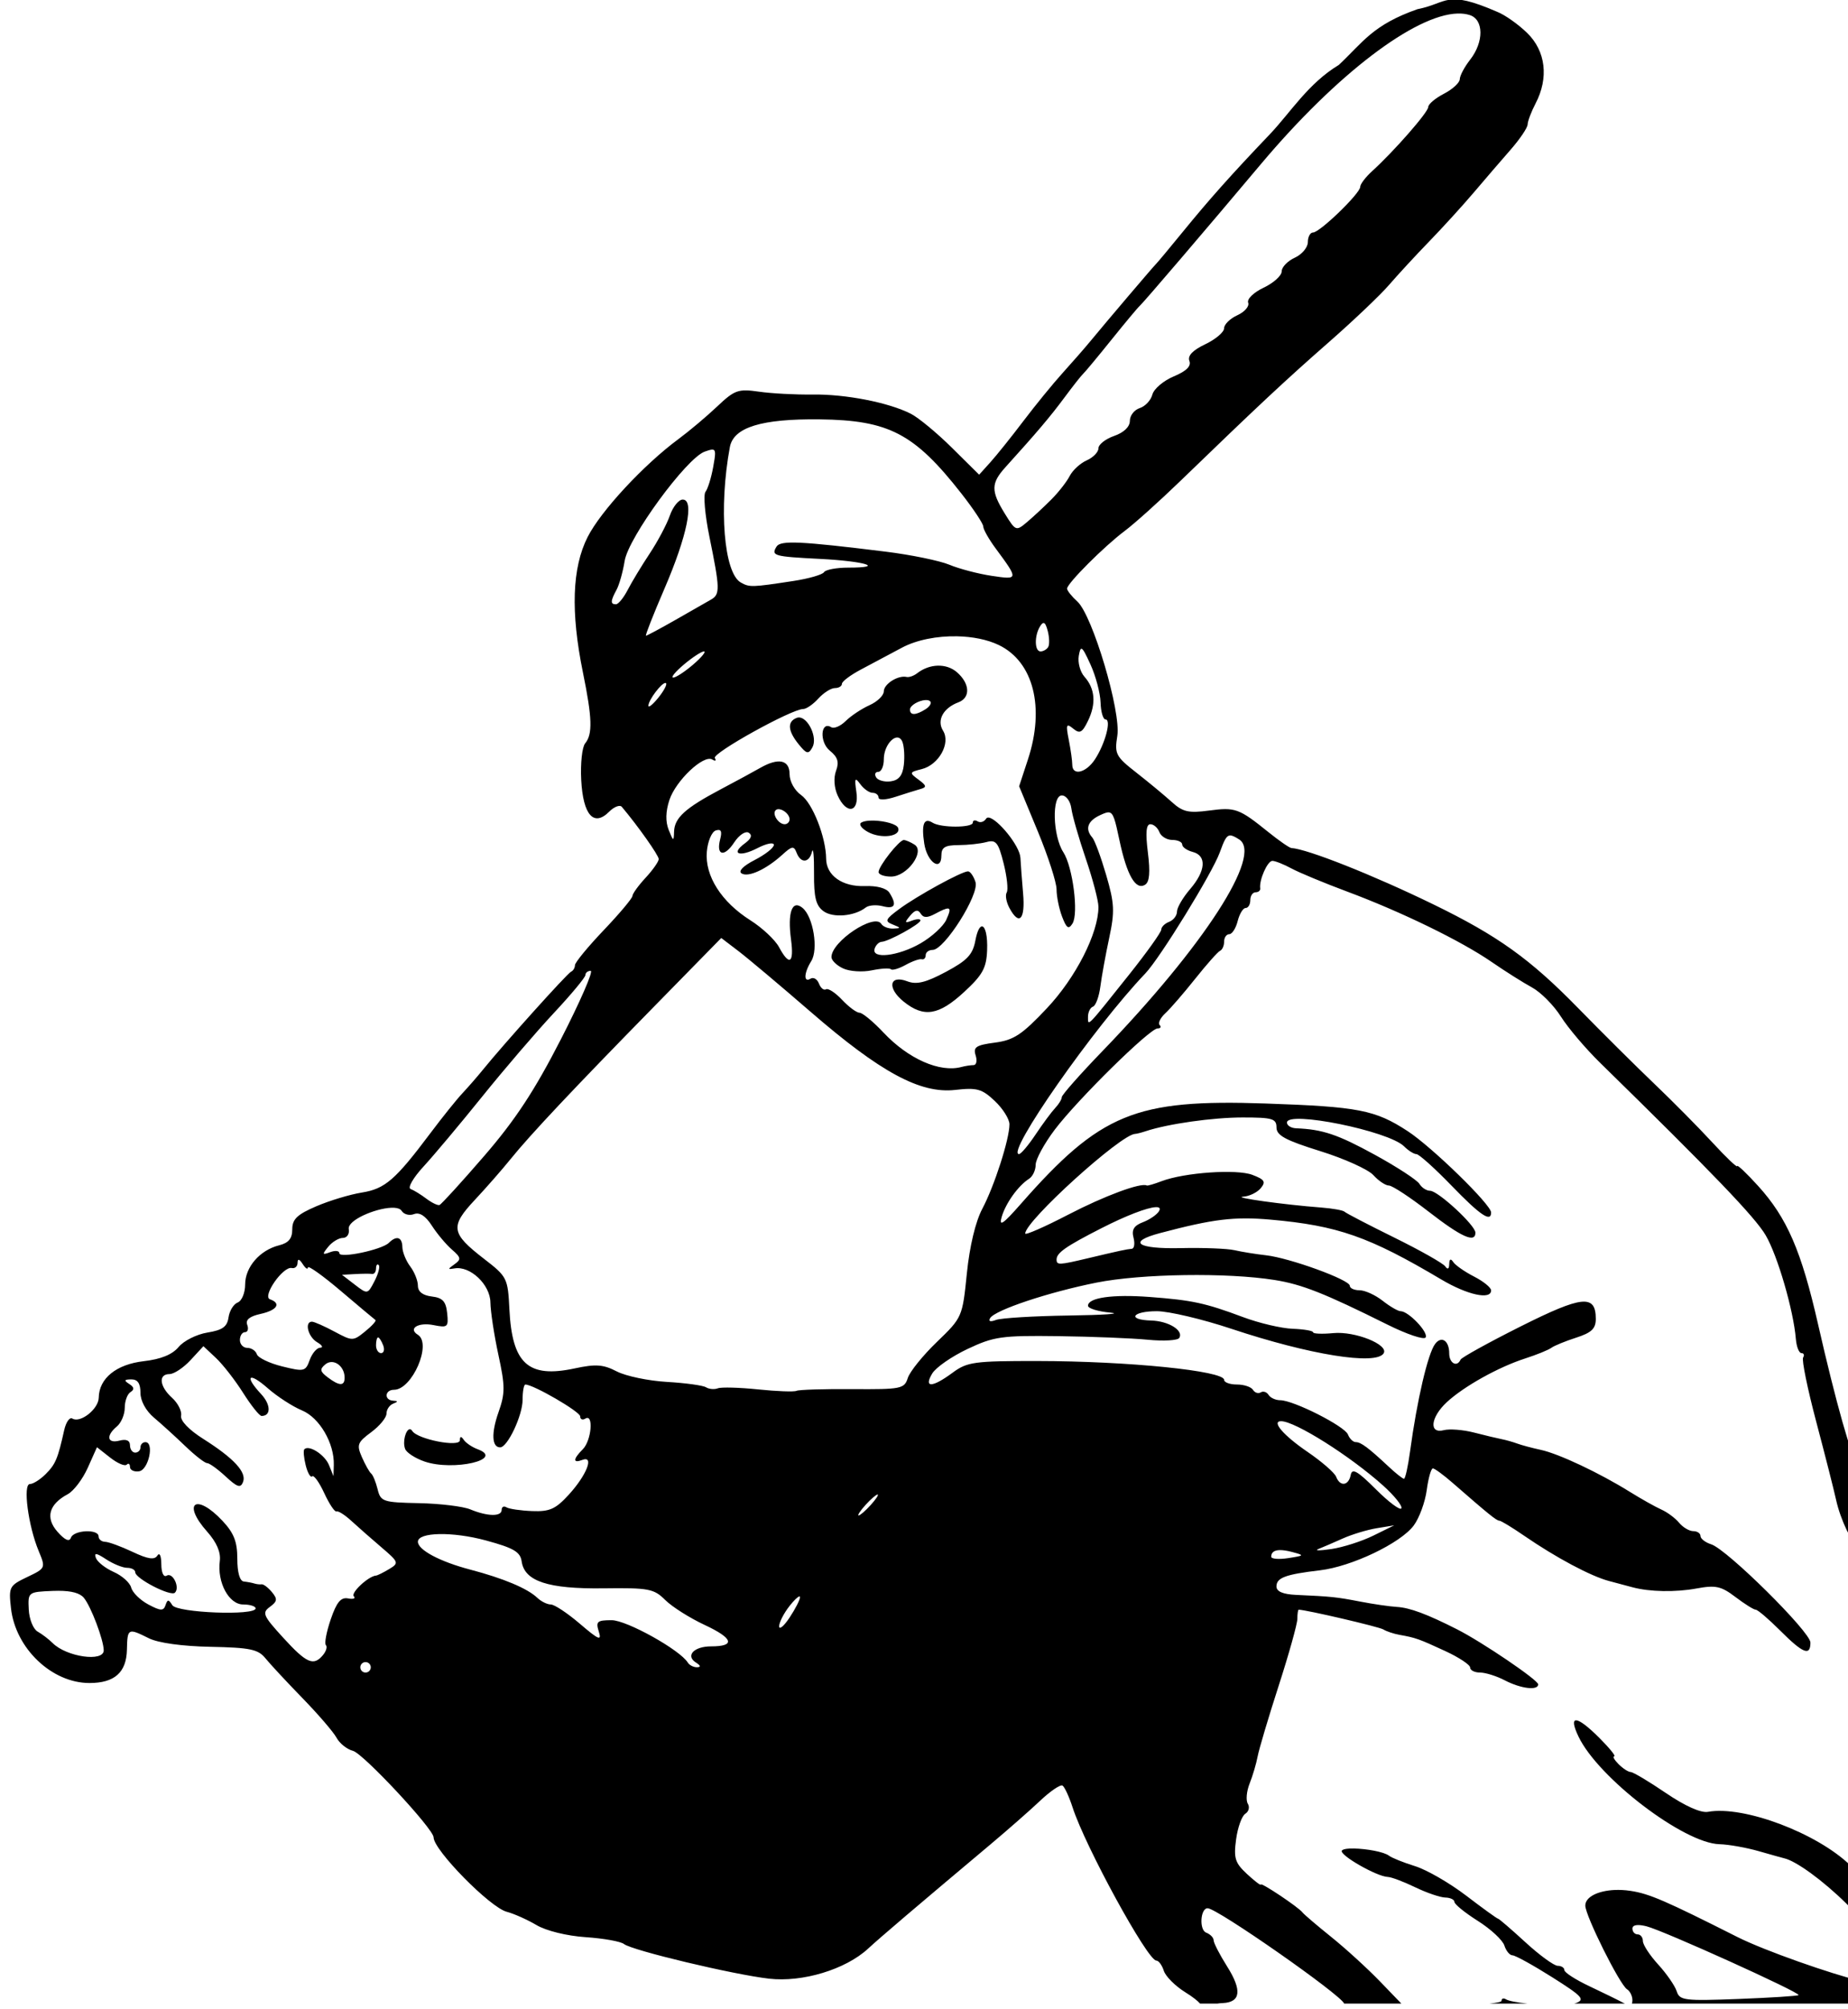 <?xml version="1.0" encoding="UTF-8" standalone="no"?>
<svg
   xmlns:dc="http://purl.org/dc/elements/1.1/"
   xmlns:cc="http://creativecommons.org/ns#"
   xmlns:rdf="http://www.w3.org/1999/02/22-rdf-syntax-ns#"
   xmlns:svg="http://www.w3.org/2000/svg"
   xmlns="http://www.w3.org/2000/svg"
   xmlns:sodipodi="http://sodipodi.sourceforge.net/DTD/sodipodi-0.dtd"
   xmlns:inkscape="http://www.inkscape.org/namespaces/inkscape"
   sodipodi:docname="Baseball player with bat.svg"
   inkscape:version="1.0 (4035a4fb49, 2020-05-01)"
   id="svg1497"
   version="1.1"
   viewBox="0 0 93.547 101.666"
   height="101.666mm"
   width="93.547mm">
  <title
     id="title1544">Baseball player</title>
  <defs
     id="defs1491" />
  <sodipodi:namedview
     inkscape:window-maximized="1"
     inkscape:window-y="-9"
     inkscape:window-x="-9"
     inkscape:window-height="1001"
     inkscape:window-width="1920"
     fit-margin-bottom="0"
     fit-margin-right="0"
     fit-margin-left="0"
     fit-margin-top="0"
     inkscape:guide-bbox="true"
     showguides="true"
     inkscape:snap-global="false"
     showgrid="false"
     inkscape:document-rotation="0"
     inkscape:current-layer="layer1"
     inkscape:document-units="mm"
     inkscape:cy="466.16186"
     inkscape:cx="1662.3316"
     inkscape:zoom="0.34416213"
     inkscape:pageshadow="2"
     inkscape:pageopacity="0.0"
     borderopacity="1.0"
     bordercolor="#666666"
     pagecolor="#ffffff"
     id="base" />
  <g
     transform="translate(-321.122,20.951)"
     id="layer1"
     inkscape:groupmode="layer"
     inkscape:label="Lager 1">
    <path
       sodipodi:nodetypes="cccsssssccssssscssssscsscssscsssssssssssssscsssssscssssssssssssssssssssccssssscccsssssssscsccsssssscssssssssssssssssssssssssssssssssssssssssssscsssssssssssssssssscsssssscsssssssssssssssssscssssscssssccssssssssscssssssssssssssssscssssssscsssssssssssssccssssssssssssssssssssssscssccssscssssssssssssssssssssssscssssssssssssssssssssssssssssssssssssssssssssssssssccssssssssssssssssscssssssssssssssssssscssssscsssscssssssssssssscsssscsssssssssssssssssssssssssssssssscssssscssscsssscssssssssssssssssssssssssssscsssssssssssssssssccssssssssssssssssscssscsssscsssssssssssssssssssssssssssssccssssssssssssssssssssscssssssssssssssssssssscsssssssccssssssssssssssssssssssssssscssssssssscsscsscssssssssssscscssccssscscsssccssscscccsssssssscsssscssssssssscscssssssssssscssssssscccsssssssssssssssssssssssccsssssssssssssssssscssssscsccsssccsssssssscsssssssssssssscscsscscscscssssssssscsssccssssscssscsssssssssscccssssssssscssscccssscsccssssssssscccsssccscccscscsssscccccccc"
       transform="scale(0.265)"
       d="m 1482.572,-77.316 c -8.608,3.015 -10.419,6.314 -15.049,10.654 -5.867,3.543 -9.238,9.096 -13.166,13.23 -7.367,7.718 -11.557,12.416 -16.738,18.77 -2.467,3.025 -4.718,5.725 -5.004,6 -0.547,0.526 -9.328,10.853 -12.598,14.816 -1.051,1.274 -3.409,3.974 -5.242,6 -1.833,2.026 -5.208,6.159 -7.5,9.184 -2.292,3.025 -5.133,6.568 -6.312,7.875 l -2.144,2.377 -5.207,-5.152 c -2.864,-2.834 -6.399,-5.756 -7.855,-6.492 -4.263,-2.155 -12.434,-3.751 -18.768,-3.664 -3.234,0.044 -7.835,-0.201 -10.223,-0.545 -3.978,-0.574 -4.648,-0.336 -8,2.836 -2.012,1.904 -5.324,4.69 -7.359,6.193 -6.657,4.917 -14.858,13.755 -17.379,18.729 -2.965,5.852 -3.259,14.294 -0.898,25.844 1.783,8.723 1.879,11.811 0.424,13.564 -0.578,0.697 -0.914,3.846 -0.748,6.998 0.352,6.676 2.392,8.991 5.332,6.051 0.958,-0.958 2.05,-1.376 2.428,-0.928 3.084,3.659 7.043,9.262 7.043,9.969 0,0.476 -1.125,2.08 -2.5,3.562 -1.375,1.483 -2.51,3.052 -2.522,3.488 -0.012,0.436 -2.486,3.382 -5.5,6.545 -3.013,3.163 -5.479,6.164 -5.479,6.668 0,0.503 -0.338,1.065 -0.75,1.248 -0.723,0.321 -12.874,13.832 -16.826,18.709 -1.058,1.307 -2.824,3.334 -3.924,4.506 -1.1,1.172 -3.854,4.604 -6.121,7.625 -6.695,8.924 -8.658,10.622 -13.096,11.332 -2.259,0.361 -6.172,1.541 -8.695,2.623 -3.651,1.565 -4.588,2.463 -4.588,4.395 0,1.761 -0.693,2.601 -2.525,3.061 -3.673,0.922 -6.475,4.157 -6.475,7.477 0,1.591 -0.641,3.139 -1.424,3.439 -0.782,0.3 -1.57,1.58 -1.75,2.844 -0.255,1.788 -1.15,2.43 -4.033,2.896 -2.039,0.329 -4.514,1.569 -5.5,2.754 -1.211,1.455 -3.379,2.337 -6.676,2.717 -5.231,0.602 -8.523,3.275 -8.584,6.967 -0.036,2.169 -3.525,4.922 -5.045,3.982 -0.511,-0.316 -1.21,0.682 -1.553,2.217 -1.221,5.475 -1.658,6.511 -3.535,8.389 -1.046,1.046 -2.401,1.902 -3.014,1.902 -1.373,0 -0.33,7.978 1.672,12.783 1.357,3.258 1.34,3.297 -2.199,4.984 -3.412,1.627 -3.547,1.887 -3.088,5.961 0.864,7.663 7.803,14.271 14.986,14.271 4.793,0 7.064,-2.016 7.16,-6.357 0.092,-4.125 0.197,-4.18 4.191,-2.188 1.785,0.89 6.358,1.524 11.775,1.631 7.539,0.149 9.1,0.472 10.486,2.184 0.896,1.106 4.084,4.536 7.086,7.621 3.002,3.085 5.93,6.49 6.508,7.566 0.578,1.076 1.991,2.201 3.141,2.5 1.963,0.51 15.395,14.921 15.395,16.518 0,2.416 10.78,13.384 13.969,14.211 1.359,0.353 3.917,1.494 5.684,2.537 1.87,1.104 5.798,2.069 9.396,2.311 3.401,0.228 6.693,0.817 7.316,1.309 1.549,1.221 20.842,5.828 27.711,6.617 6.394,0.735 14.623,-1.76 18.924,-5.738 2.327,-2.152 8.972,-7.81 23.428,-19.951 3.26,-2.738 7.515,-6.476 9.455,-8.307 1.94,-1.83 3.851,-3.126 4.248,-2.881 0.397,0.245 1.268,2.127 1.934,4.182 2.422,7.478 14.317,29.236 15.982,29.236 0.45,0 1.097,0.877 1.438,1.949 0.341,1.073 2.194,2.925 4.119,4.115 1.339,0.828 2.365,1.634 2.803,2.148 h 3.334 c 0.203,-0.04 0.543,-0.07 1.041,-0.096 3.406,-0.177 3.662,-2.453 0.789,-7.004 -1.414,-2.24 -2.57,-4.484 -2.57,-4.986 0,-0.502 -0.641,-1.159 -1.424,-1.459 -1.369,-0.525 -1.111,-4.685 0.289,-4.656 1.871,0.038 25.477,16.544 26.068,18.201 h 10.922 l -4.064,-4.213 c -2.387,-2.475 -6.58,-6.3 -9.316,-8.5 -2.737,-2.2 -5.211,-4.31 -5.498,-4.689 -0.761,-1.006 -7.977,-5.826 -7.977,-5.328 0,0.232 -1.187,-0.677 -2.635,-2.02 -2.274,-2.107 -2.556,-3.007 -2.074,-6.596 0.307,-2.286 1.098,-4.491 1.76,-4.9 0.662,-0.409 0.879,-1.271 0.48,-1.916 -0.398,-0.645 -0.243,-2.382 0.346,-3.861 0.589,-1.479 1.279,-3.814 1.535,-5.189 0.256,-1.375 2.065,-7.45 4.02,-13.5 1.954,-6.05 3.557,-11.787 3.561,-12.75 0,-0.963 0.12,-1.75 0.258,-1.75 1.386,0.005 15.363,3.263 16.176,3.771 0.59,0.369 1.974,0.831 3.074,1.027 3.113,0.556 3.688,0.761 8.75,3.1 2.612,1.207 4.75,2.624 4.75,3.148 0,0.524 0.848,0.953 1.885,0.953 1.037,0 3.175,0.673 4.75,1.494 3.061,1.596 6.367,1.989 6.359,0.756 -0.01,-0.822 -10.712,-8.08 -15.494,-10.504 -5.757,-2.918 -9.018,-4.13 -11.5,-4.277 -1.375,-0.081 -4.525,-0.54 -7,-1.018 -4.541,-0.876 -5.452,-0.971 -12.25,-1.281 -2.509,-0.114 -3.75,-0.645 -3.75,-1.604 0,-1.673 1.715,-2.311 8.305,-3.088 6.067,-0.715 15.415,-5.182 17.924,-8.564 1.055,-1.423 2.169,-4.46 2.477,-6.75 0.307,-2.29 0.836,-4.158 1.176,-4.148 0.34,0.009 2.03,1.246 3.754,2.75 6.886,6.006 8.402,7.234 8.941,7.234 0.309,0 2.458,1.304 4.775,2.898 6.019,4.141 12.668,7.688 16.148,8.615 1.65,0.439 3.675,0.979 4.5,1.201 3.288,0.884 8.206,0.977 12.246,0.232 3.659,-0.675 4.699,-0.445 7.438,1.635 1.751,1.33 3.491,2.418 3.867,2.418 0.376,0 2.484,1.8 4.684,4 4.37,4.37 5.766,4.919 5.766,2.27 0,-2.025 -15.937,-17.798 -18.949,-18.754 -1.129,-0.358 -2.051,-1.071 -2.051,-1.584 0,-0.513 -0.621,-0.932 -1.379,-0.932 -0.758,0 -1.977,-0.721 -2.709,-1.604 -0.732,-0.882 -2.248,-2.013 -3.371,-2.512 -1.123,-0.499 -3.841,-2.025 -6.041,-3.393 -5.831,-3.625 -13.557,-7.268 -17,-8.012 -1.65,-0.357 -3.675,-0.898 -4.5,-1.203 -0.825,-0.305 -2.175,-0.686 -3,-0.846 -0.825,-0.16 -3.2,-0.728 -5.275,-1.262 -2.076,-0.534 -4.663,-0.737 -5.75,-0.453 -2.893,0.756 -2.552,-2.453 0.566,-5.344 3.258,-3.019 9.851,-6.696 14.959,-8.344 2.2,-0.71 4.45,-1.623 5,-2.029 0.55,-0.407 2.688,-1.283 4.75,-1.947 2.94,-0.947 3.75,-1.72 3.75,-3.58 0,-4.727 -2.586,-4.471 -14.35,1.432 -6.133,3.077 -11.301,5.933 -11.484,6.346 -0.673,1.514 -2.166,0.693 -2.166,-1.191 0,-2.442 -1.481,-3.43 -2.699,-1.799 -1.387,1.858 -3.457,10.736 -4.777,20.49 -0.391,2.888 -0.916,5.25 -1.164,5.25 -0.248,0 -1.534,-1.012 -2.857,-2.25 -3.938,-3.682 -5.367,-4.75 -6.354,-4.75 -0.514,0 -1.185,-0.652 -1.49,-1.447 -0.611,-1.592 -10.411,-6.553 -12.945,-6.553 -0.877,0 -1.877,-0.459 -2.223,-1.018 -0.345,-0.559 -1.016,-0.775 -1.49,-0.482 -0.474,0.293 -1.145,0.075 -1.49,-0.484 -0.345,-0.559 -1.726,-1.016 -3.068,-1.016 -1.343,0 -2.441,-0.399 -2.441,-0.887 0,-1.729 -18.358,-3.582 -35.664,-3.6 -12.092,-0.012 -13.41,0.169 -16.209,2.236 -3.89,2.873 -5.557,2.937 -3.887,0.15 0.692,-1.155 3.735,-3.266 6.76,-4.693 5.026,-2.371 6.51,-2.581 17.236,-2.443 6.455,0.083 14.193,0.391 17.195,0.686 3.002,0.294 5.703,0.14 6.002,-0.344 0.877,-1.418 -2.046,-3.228 -5.365,-3.322 -4.665,-0.133 -3.666,-1.783 1.08,-1.783 2.281,0 8.694,1.513 14.25,3.363 14.937,4.974 27.629,7.018 29.074,4.68 1.02,-1.65 -5.46,-4.255 -9.604,-3.859 -2.129,0.203 -3.872,0.131 -3.875,-0.158 0,-0.29 -1.763,-0.59 -3.91,-0.67 -2.148,-0.08 -6.408,-1.082 -9.467,-2.227 -7.215,-2.7 -9.719,-3.238 -17.854,-3.848 -7.094,-0.532 -11.764,0.134 -11.764,1.68 0,0.508 1.913,1.096 4.25,1.307 2.337,0.211 -1.225,0.461 -7.918,0.557 -6.693,0.096 -12.954,0.477 -13.914,0.846 -1.075,0.413 -1.504,0.276 -1.113,-0.355 0.956,-1.546 11.18,-4.954 20.328,-6.777 8.57,-1.708 24.962,-1.948 34.023,-0.498 5.234,0.838 9.496,2.524 21.561,8.529 3.695,1.839 6.969,2.94 7.274,2.447 0.593,-0.96 -3.265,-5.016 -4.771,-5.016 -0.497,0 -2.049,-0.9 -3.447,-2 -1.398,-1.1 -3.38,-2 -4.406,-2 -1.026,0 -1.865,-0.391 -1.865,-0.867 0,-1.132 -11.489,-5.307 -15.994,-5.812 -1.928,-0.217 -4.631,-0.652 -6.006,-0.969 -1.375,-0.317 -5.987,-0.497 -10.25,-0.4 -8.399,0.191 -10.326,-1.192 -4,-2.869 10.162,-2.693 14.205,-3.185 21.102,-2.572 12.85,1.142 18.815,3.231 32.648,11.439 4.97,2.949 9.5,3.939 9.5,2.076 0,-0.536 -1.462,-1.723 -3.25,-2.639 -1.788,-0.916 -3.58,-2.167 -3.984,-2.777 -0.482,-0.728 -0.747,-0.593 -0.766,0.391 -0.019,0.942 -0.304,1.104 -0.766,0.436 -0.404,-0.585 -4.784,-3.06 -9.734,-5.5 -4.95,-2.44 -9.225,-4.661 -9.5,-4.936 -0.275,-0.275 -2.3,-0.636 -4.5,-0.803 -7.013,-0.531 -17.079,-1.93 -14.873,-2.066 1.17,-0.072 2.682,-0.799 3.359,-1.615 1.023,-1.233 0.755,-1.663 -1.59,-2.555 -3.013,-1.145 -12.982,-0.45 -17.35,1.211 -1.401,0.533 -2.668,0.903 -2.814,0.822 -1.112,-0.609 -8.088,1.976 -14.982,5.553 -4.537,2.354 -8.249,3.98 -8.246,3.615 0.018,-2.41 18.304,-18.98 20.996,-19.025 0.275,-0.005 1.175,-0.232 2,-0.506 4.264,-1.417 12.823,-2.631 18.549,-2.631 5.684,0 6.451,0.226 6.451,1.91 0,1.521 1.704,2.443 8.359,4.518 4.598,1.433 9.167,3.497 10.154,4.588 0.987,1.091 2.32,1.984 2.961,1.984 0.641,0 4.057,2.245 7.594,4.99 6.256,4.855 8.932,6.057 8.932,4.008 0,-1.398 -7.144,-7.998 -8.658,-7.998 -0.683,0 -1.603,-0.596 -2.043,-1.324 -0.439,-0.728 -4.285,-3.235 -8.545,-5.568 -7.062,-3.869 -9.954,-4.84 -15.004,-5.039 -0.963,-0.038 -1.75,-0.53 -1.75,-1.096 0,-2.341 19.431,1.601 22.367,4.537 0.819,0.819 1.884,1.49 2.367,1.49 0.483,0 3.492,2.7 6.684,6 5.487,5.673 7.582,7.094 7.582,5.145 0,-1.497 -11.329,-12.533 -15.959,-15.547 -6.205,-4.039 -9.354,-4.651 -27.123,-5.264 -24.897,-0.858 -31.541,1.87 -46.779,19.205 -3.383,3.849 -4.196,4.401 -3.631,2.461 0.771,-2.643 3.156,-5.966 5.242,-7.301 0.688,-0.44 1.25,-1.641 1.25,-2.672 0,-1.031 1.643,-4.047 3.65,-6.701 4.342,-5.741 18.144,-19.326 19.635,-19.326 0.576,0 0.755,-0.292 0.398,-0.648 -0.357,-0.357 0.133,-1.369 1.088,-2.25 0.955,-0.881 3.526,-3.852 5.715,-6.602 2.188,-2.75 4.324,-5.151 4.746,-5.334 0.422,-0.183 0.768,-0.971 0.768,-1.75 0,-0.779 0.441,-1.416 0.981,-1.416 0.539,0 1.262,-1.125 1.607,-2.5 0.345,-1.375 1.029,-2.5 1.52,-2.5 0.49,0 0.893,-0.675 0.893,-1.5 0,-0.825 0.45,-1.5 1,-1.5 0.55,0 0.95,-0.337 0.891,-0.75 -0.229,-1.59 1.389,-5.25 2.32,-5.25 0.538,0 2.175,0.647 3.635,1.439 1.46,0.792 6.254,2.783 10.654,4.424 10.343,3.857 21.788,9.431 27.619,13.451 2.541,1.752 6,3.935 7.686,4.852 1.685,0.916 4.174,3.427 5.533,5.58 1.359,2.153 4.736,6.128 7.502,8.834 21.415,20.948 29.59,29.463 31.611,32.92 2.274,3.889 5.306,14.306 5.76,19.789 0.123,1.491 0.604,2.711 1.066,2.711 0.463,0 0.606,0.379 0.32,0.842 -0.286,0.463 0.841,5.976 2.504,12.25 1.663,6.274 3.368,12.983 3.791,14.908 0.85,3.872 3.055,8.387 4.752,10.029 v -15.361 c -0.155,-0.54 -0.341,-0.997 -0.553,-1.219 -1.184,-1.24 -4.226,-11.976 -7.635,-26.949 -3.196,-14.036 -5.925,-20.335 -11.447,-26.42 -2.206,-2.431 -4.01,-4.138 -4.01,-3.793 0,0.345 -2.138,-1.694 -4.75,-4.531 -2.612,-2.837 -7.605,-7.88 -11.092,-11.207 -3.487,-3.327 -10.012,-9.808 -14.5,-14.402 -9.205,-9.424 -15.363,-13.839 -27.658,-19.826 -11.469,-5.585 -24.075,-10.588 -27.162,-10.779 -0.364,-0.023 -2.339,-1.391 -4.387,-3.041 -5.618,-4.527 -6.307,-4.777 -11.324,-4.111 -3.933,0.522 -5.024,0.27 -7.135,-1.646 -1.371,-1.244 -4.405,-3.759 -6.742,-5.586 -3.957,-3.094 -4.206,-3.577 -3.654,-7.029 0.74,-4.63 -4.738,-23.041 -7.637,-25.664 -1.077,-0.975 -1.959,-2.082 -1.959,-2.459 0,-0.987 7.115,-8.104 11.02,-11.021 1.828,-1.366 6.582,-5.632 10.564,-9.482 14.955,-14.458 20.144,-19.307 28.414,-26.553 4.675,-4.096 9.85,-9.016 11.5,-10.932 1.65,-1.916 5.115,-5.665 7.699,-8.332 2.584,-2.667 6.409,-6.865 8.5,-9.33 2.091,-2.465 5.255,-6.141 7.029,-8.168 1.775,-2.027 3.239,-4.198 3.25,-4.822 0.013,-0.625 0.694,-2.425 1.516,-4 2.554,-4.897 1.951,-9.996 -1.592,-13.459 -1.704,-1.666 -4.291,-3.49 -5.75,-4.053 -9.922,-4.312 -9.362,-1.652 -15.185,-0.506 z m 7.652,0.84 c 0.845,-0.024 1.619,0.071 2.311,0.291 2.687,0.853 2.724,5.134 0.072,8.523 -1.075,1.375 -1.967,3.051 -1.978,3.725 -0.012,0.673 -1.371,1.922 -3.022,2.775 -1.65,0.853 -3,1.994 -3,2.535 0,0.986 -6.521,8.434 -10.75,12.279 -1.238,1.125 -2.25,2.467 -2.25,2.982 0,1.239 -7.721,8.703 -9.002,8.703 -0.549,0 -0.998,0.828 -0.998,1.84 0,1.012 -1.125,2.352 -2.5,2.979 -1.375,0.626 -2.5,1.802 -2.5,2.613 0,0.811 -1.547,2.209 -3.438,3.105 -1.926,0.914 -3.227,2.175 -2.961,2.869 0.261,0.681 -0.668,1.758 -2.064,2.395 -1.396,0.636 -2.537,1.757 -2.537,2.492 0,0.735 -1.618,2.108 -3.596,3.051 -2.412,1.15 -3.41,2.199 -3.031,3.186 0.384,0.999 -0.577,1.946 -2.996,2.957 -1.957,0.818 -3.792,2.378 -4.076,3.467 -0.285,1.089 -1.369,2.25 -2.41,2.58 -1.041,0.33 -1.891,1.426 -1.891,2.436 0,1.14 -1.137,2.231 -3,2.881 -1.65,0.575 -3,1.638 -3,2.361 0,0.723 -1.005,1.758 -2.232,2.301 -1.228,0.543 -2.694,1.888 -3.258,2.988 -0.564,1.1 -2.147,3.125 -3.519,4.5 -1.372,1.375 -3.456,3.31 -4.629,4.301 -2.094,1.768 -2.174,1.739 -4.248,-1.617 -2.677,-4.332 -2.654,-5.794 0.137,-8.879 6.071,-6.711 8.544,-9.631 11.27,-13.305 1.632,-2.2 3.229,-4.225 3.547,-4.5 0.318,-0.275 2.75,-3.2 5.404,-6.5 2.654,-3.3 5.096,-6.225 5.428,-6.5 0.602,-0.499 12.716,-14.667 23.084,-27 14.511,-17.261 29.465,-28.586 37.635,-28.814 z M 1368.375,1.023 c 13.203,0.157 18.07,2.705 27.045,14.154 2.302,2.937 4.188,5.779 4.188,6.316 0,0.537 1.058,2.409 2.352,4.16 4.417,5.977 4.41,6.026 -0.748,5.252 -2.574,-0.386 -6.202,-1.338 -8.062,-2.115 -1.86,-0.777 -7.357,-1.905 -12.213,-2.506 -16.266,-2.012 -20.062,-2.189 -20.814,-0.971 -1.087,1.759 -0.564,1.907 8.32,2.357 8.583,0.435 12.566,1.666 5.391,1.666 -2.259,0 -4.349,0.39 -4.644,0.867 -0.295,0.478 -2.909,1.232 -5.809,1.676 -8.012,1.225 -8.414,1.236 -10.082,0.303 -3.237,-1.812 -4.247,-14.255 -2.1,-25.859 0.7,-3.784 6.04,-5.433 17.178,-5.301 z m -20.412,5.783 c 0.591,0.096 0.478,0.956 0.057,3.297 -0.37,2.053 -1.032,4.191 -1.471,4.75 -0.439,0.559 -0.111,4.384 0.729,8.5 2.048,10.035 2.077,11.08 0.33,12.084 -0.825,0.474 -3.883,2.22 -6.795,3.881 -2.912,1.66 -5.448,3.02 -5.637,3.02 -0.189,0 1.401,-4.043 3.531,-8.984 4.326,-10.035 5.757,-17.016 3.488,-17.016 -0.766,0 -1.873,1.375 -2.459,3.057 -0.586,1.682 -2.318,4.944 -3.848,7.25 -1.53,2.306 -3.421,5.431 -4.201,6.943 -0.78,1.512 -1.793,2.75 -2.25,2.75 -1.075,0 -1.048,-0.628 0.115,-2.764 0.52,-0.955 1.217,-3.433 1.549,-5.506 0.721,-4.505 11.814,-19.65 15.297,-20.885 0.548,-0.194 0.963,-0.332 1.268,-0.373 0.114,-0.015 0.212,-0.018 0.297,-0.004 z m 63.137,33.102 c 0.299,-0.028 0.543,0.459 0.82,1.518 0.325,1.242 0.361,2.631 0.08,3.086 -0.281,0.455 -0.936,0.826 -1.453,0.826 -1.165,0 -1.206,-3.034 -0.064,-4.834 0.238,-0.375 0.438,-0.579 0.617,-0.596 z m -16.5,2.543 c 2.949,0.06 5.812,0.616 8.008,1.684 6.591,3.205 8.794,11.897 5.533,21.828 l -1.684,5.127 3.576,8.635 c 1.966,4.749 3.574,9.726 3.574,11.059 0,1.333 0.475,3.675 1.057,5.205 0.847,2.227 1.243,2.488 1.986,1.314 1.202,-1.9 0.054,-10.842 -1.748,-13.617 -2.023,-3.114 -2.232,-10.848 -0.295,-10.848 0.845,0 1.643,1.092 1.83,2.5 0.182,1.375 1.42,5.683 2.75,9.574 1.33,3.891 2.42,8.037 2.42,9.213 0,5.01 -4.318,13.497 -9.854,19.367 -4.762,5.05 -6.317,6.075 -9.922,6.551 -3.603,0.475 -4.181,0.858 -3.682,2.43 0.326,1.026 0.148,1.865 -0.395,1.865 -0.542,0 -1.584,0.162 -2.316,0.359 -4.134,1.116 -10.158,-1.544 -14.893,-6.576 -1.958,-2.081 -4.018,-3.783 -4.576,-3.783 -0.559,0 -2.058,-1.111 -3.334,-2.469 -1.276,-1.358 -2.658,-2.261 -3.07,-2.006 -0.412,0.255 -1.019,-0.239 -1.348,-1.096 -0.329,-0.857 -1.052,-1.276 -1.605,-0.934 -1.354,0.837 -1.276,-1.092 0.135,-3.352 1.4,-2.241 0.385,-8.462 -1.656,-10.156 -1.997,-1.657 -2.905,0.838 -2.205,6.059 0.606,4.521 -0.325,5.103 -2.291,1.43 -0.743,-1.388 -3.204,-3.694 -5.469,-5.127 -5.551,-3.512 -8.717,-8.492 -8.326,-13.094 0.168,-1.981 0.936,-3.809 1.707,-4.062 1.009,-0.332 1.245,0.137 0.844,1.672 -0.822,3.143 0.787,3.497 2.689,0.594 0.913,-1.394 2.15,-2.216 2.762,-1.838 0.736,0.455 0.494,1.133 -0.721,2.021 -2.806,2.052 -1.05,2.705 2.432,0.904 1.701,-0.88 3.094,-1.149 3.094,-0.598 0,0.551 -1.643,1.845 -3.65,2.875 -2.208,1.133 -3.203,2.148 -2.519,2.57 1.294,0.8 4.698,-0.763 7.791,-3.574 1.846,-1.678 2.2,-1.727 2.719,-0.375 0.798,2.08 2.41,1.973 2.943,-0.195 0.237,-0.963 0.409,0.895 0.387,4.127 -0.034,4.596 0.36,6.172 1.805,7.229 1.825,1.334 5.921,0.979 8.076,-0.701 0.579,-0.451 2.041,-0.562 3.25,-0.246 2.326,0.608 2.747,-0.243 1.272,-2.574 -0.546,-0.863 -2.372,-1.36 -4.68,-1.273 -4.295,0.161 -7.386,-2.014 -7.408,-5.217 -0.03,-4.097 -2.596,-10.633 -4.773,-12.158 -1.256,-0.879 -2.211,-2.605 -2.211,-3.992 0,-2.755 -2.134,-3.202 -5.648,-1.18 -1.181,0.679 -4.556,2.509 -7.5,4.064 -6.779,3.583 -8.836,5.447 -8.916,8.076 -0.058,1.932 -0.138,1.909 -1.025,-0.311 -0.638,-1.596 -0.594,-3.524 0.131,-5.719 1.226,-3.716 6.557,-8.74 8.197,-7.727 0.588,0.364 0.806,0.233 0.484,-0.287 -0.565,-0.915 14.661,-9.361 16.875,-9.361 0.601,0 1.907,-0.9 2.902,-2 0.996,-1.1 2.415,-2 3.154,-2 0.74,0 1.346,-0.366 1.346,-0.814 0,-0.448 1.651,-1.686 3.67,-2.75 2.019,-1.064 5.506,-2.922 7.75,-4.127 2.847,-1.529 6.781,-2.272 10.572,-2.195 z m 23.789,2.381 c 0.307,0.064 0.785,0.999 1.701,3.006 1.005,2.2 1.869,5.46 1.922,7.246 0.053,1.786 0.481,3.248 0.953,3.25 1.156,0.004 -0.073,4.64 -2.018,7.607 -1.708,2.607 -4.34,3.227 -4.34,1.021 0,-0.756 -0.302,-2.894 -0.67,-4.75 -0.581,-2.932 -0.469,-3.212 0.844,-2.133 1.261,1.036 1.732,0.787 2.838,-1.5 1.58,-3.268 1.346,-6.132 -0.685,-8.41 -0.818,-0.917 -1.305,-2.717 -1.08,-4 0.159,-0.91 0.296,-1.387 0.535,-1.338 z m -72.137,0.506 c 0.47,6.69e-4 -0.453,1.126 -2.051,2.5 -1.598,1.374 -3.32,2.5 -3.826,2.5 -0.507,0 0.415,-1.125 2.049,-2.5 1.634,-1.375 3.357,-2.501 3.828,-2.5 z m 44.66,2.721 c -1.351,0.037 -2.75,0.526 -3.949,1.459 -0.63,0.49 -1.53,0.804 -2,0.697 -1.637,-0.371 -4.356,1.347 -4.356,2.752 0,0.778 -1.231,1.967 -2.736,2.643 -1.505,0.676 -3.547,2.031 -4.537,3.014 -0.99,0.983 -2.238,1.517 -2.772,1.188 -2.036,-1.258 -2.285,2.843 -0.272,4.473 1.524,1.234 1.815,2.175 1.193,3.855 -0.494,1.335 -0.37,3.22 0.31,4.713 1.694,3.718 4.152,3.259 3.576,-0.668 -0.39,-2.657 -0.273,-2.893 0.746,-1.5 0.665,0.91 1.723,1.654 2.35,1.654 0.627,0 1.141,0.41 1.141,0.912 0,0.52 1.4,0.456 3.25,-0.15 1.788,-0.586 3.925,-1.253 4.75,-1.484 1.239,-0.347 1.174,-0.66 -0.373,-1.799 -1.786,-1.315 -1.758,-1.409 0.621,-2.006 3.27,-0.821 5.561,-4.947 4.07,-7.334 -1.241,-1.987 0.027,-4.33 2.932,-5.42 2.347,-0.881 2.212,-3.584 -0.285,-5.75 -1.006,-0.872 -2.309,-1.285 -3.66,-1.248 z m -52.023,3.303 c 0.049,0.002 0.089,0.017 0.121,0.049 0.233,0.235 -0.436,1.491 -1.488,2.789 -1.053,1.298 -1.902,1.973 -1.883,1.5 0.042,-1.144 2.52,-4.363 3.25,-4.338 z m 49.647,3.266 c 0.399,-0.024 0.739,0.045 0.935,0.242 0.318,0.318 -0.084,0.996 -0.893,1.508 -1.87,1.183 -2.971,1.208 -2.971,0.068 0,-0.832 1.73,-1.746 2.928,-1.818 z m -24.205,3.322 c -0.118,0.007 -0.235,0.03 -0.35,0.074 -1.856,0.712 -1.727,2.471 0.369,5.055 1.508,1.858 1.857,1.938 2.609,0.594 1.069,-1.909 -0.866,-5.823 -2.629,-5.723 z m 18.918,3.832 c 0.374,0.033 0.706,0.297 0.922,0.859 0.323,0.84 0.44,2.804 0.262,4.363 -0.23,2.012 -0.95,2.923 -2.48,3.141 -1.186,0.169 -2.449,-0.169 -2.809,-0.75 -0.359,-0.581 -0.178,-1.057 0.404,-1.057 0.582,0 1.06,-1.069 1.06,-2.377 0,-2.29 1.517,-4.278 2.641,-4.18 z m -22.59,13.691 c 0.851,0.108 1.949,1.039 1.949,1.924 0,0.518 -0.424,0.941 -0.941,0.941 -1.18,0 -2.443,-1.952 -1.726,-2.668 0.179,-0.179 0.435,-0.233 0.719,-0.197 z m 62.947,0.604 c 0.865,0.09 1.18,1.395 2.016,5.332 1.419,6.687 3.098,9.597 4.894,8.486 0.849,-0.525 1.008,-2.364 0.535,-6.152 -0.473,-3.789 -0.331,-5.404 0.473,-5.404 0.631,0 1.406,0.675 1.723,1.5 0.317,0.825 1.426,1.5 2.467,1.5 1.041,0 1.895,0.397 1.895,0.883 0,0.486 0.9,1.119 2,1.406 2.717,0.711 2.512,3.611 -0.502,7.115 -1.374,1.598 -2.498,3.526 -2.498,4.283 0,0.757 -0.675,1.635 -1.5,1.951 -0.825,0.317 -1.5,0.982 -1.5,1.479 0,0.497 -2.779,4.386 -6.174,8.643 -8.162,10.234 -7.826,9.89 -7.826,8.023 0,-0.889 0.429,-1.768 0.953,-1.951 0.524,-0.183 1.158,-1.907 1.408,-3.832 0.249,-1.925 1.01,-6.106 1.691,-9.291 1.08,-5.053 1.008,-6.581 -0.576,-12 -0.998,-3.415 -2.189,-6.638 -2.647,-7.16 -1.454,-1.662 -0.902,-3.196 1.549,-4.312 0.72,-0.328 1.226,-0.539 1.619,-0.498 z m -22.928,0.998 c -0.239,-0.036 -0.425,0.028 -0.539,0.213 -0.368,0.596 -1.09,0.824 -1.602,0.508 -0.512,-0.316 -0.93,-0.211 -0.93,0.234 -2e-4,1.01 -6.082,1.024 -7.682,0.018 -1.647,-1.036 -2.163,0.248 -1.596,3.973 0.545,3.579 3.277,5.486 3.277,2.287 0,-1.552 0.689,-1.971 3.25,-1.982 1.788,-0.007 4.2,-0.268 5.361,-0.58 1.824,-0.49 2.269,0.061 3.277,4.064 0.641,2.547 0.907,5.05 0.592,5.561 -0.316,0.51 -0.087,1.836 0.508,2.947 1.867,3.489 3.054,2.254 2.623,-2.729 -0.226,-2.612 -0.456,-5.682 -0.512,-6.82 -0.113,-2.329 -4.359,-7.441 -6.029,-7.693 z m -21.902,0.572 c -0.283,-0.009 -0.56,-0.007 -0.822,0.006 -0.699,0.035 -1.295,0.154 -1.656,0.377 -0.528,0.326 0.068,1.143 1.326,1.816 2.511,1.344 6.264,0.833 5.727,-0.779 -0.254,-0.762 -2.59,-1.355 -4.574,-1.42 z m 67.959,2.834 c 0.427,-0.027 0.96,0.261 1.754,0.764 4.561,2.889 -6.707,20.326 -26.131,40.434 -4.263,4.413 -7.75,8.359 -7.75,8.77 0,0.411 -0.564,1.342 -1.252,2.068 -0.688,0.727 -2.376,3.006 -3.75,5.064 -1.374,2.059 -2.801,3.746 -3.17,3.75 -2.643,0.027 14.342,-24.258 24.123,-34.492 2.804,-2.933 12.805,-19.185 14.227,-23.117 0.822,-2.272 1.237,-3.195 1.949,-3.24 z m -62.305,0.873 c -0.876,-0.02 -4.822,4.988 -4.822,6.119 0,0.476 1.073,0.865 2.385,0.865 3.06,0 6.561,-4.786 4.471,-6.111 -0.746,-0.472 -1.661,-0.865 -2.033,-0.873 z m 12.258,5.984 c -1.195,0 -9.714,4.668 -13.135,7.197 -2.674,1.977 -2.821,2.329 -1.24,2.953 1.596,0.63 1.607,0.717 0.103,0.779 -0.93,0.039 -1.958,-0.363 -2.285,-0.893 -1.305,-2.112 -9.524,3.356 -9.524,6.336 0,0.634 1.012,1.614 2.25,2.178 1.238,0.564 3.689,0.723 5.449,0.354 1.76,-0.369 3.409,-0.462 3.664,-0.207 0.256,0.255 1.516,-0.117 2.801,-0.828 1.285,-0.711 2.673,-1.199 3.086,-1.082 0.412,0.117 0.75,-0.237 0.75,-0.787 0,-0.55 0.6,-1 1.334,-1 2.242,0 8.931,-10.584 8.182,-12.945 -0.358,-1.13 -1.004,-2.055 -1.435,-2.055 z m -3.812,7.096 c 0.493,0.044 0.313,0.728 -0.34,2.16 -0.565,1.241 -2.781,3.266 -4.926,4.5 -4.274,2.46 -9.436,3.046 -8.752,0.994 0.229,-0.688 0.828,-1.27 1.332,-1.293 1.344,-0.061 7.418,-3.41 7.418,-4.09 0,-0.32 -0.74,-0.298 -1.643,0.049 -1.392,0.534 -1.443,0.39 -0.338,-0.941 0.929,-1.12 1.507,-1.24 2.014,-0.42 0.525,0.849 1.253,0.863 2.773,0.049 1.288,-0.689 2.078,-1.042 2.461,-1.008 z m 6.543,3.42 c -0.446,-0.087 -0.959,0.759 -1.326,2.717 -0.501,2.673 -1.558,3.79 -5.643,5.969 -3.828,2.041 -5.58,2.47 -7.35,1.797 -3.449,-1.311 -3.916,1.289 -0.697,3.879 3.839,3.089 6.686,2.641 11.512,-1.807 3.562,-3.283 4.289,-4.594 4.424,-7.975 0.112,-2.815 -0.347,-4.468 -0.92,-4.58 z m -49.861,2.209 3.295,2.514 c 1.812,1.382 8.005,6.591 13.762,11.576 13.357,11.566 20.957,15.675 27.605,14.926 4.193,-0.473 5.125,-0.213 7.584,2.107 1.542,1.455 2.805,3.462 2.805,4.461 0,2.83 -2.879,11.779 -5.193,16.141 -1.292,2.435 -2.422,7.163 -2.945,12.334 -0.844,8.328 -0.885,8.419 -5.719,13.078 -2.677,2.58 -5.179,5.678 -5.562,6.885 -0.657,2.07 -1.255,2.191 -10.574,2.125 -5.432,-0.038 -10.243,0.11 -10.691,0.33 -0.449,0.22 -3.74,0.098 -7.314,-0.271 -3.575,-0.37 -7.042,-0.466 -7.703,-0.213 -0.661,0.253 -1.678,0.166 -2.26,-0.193 -0.582,-0.36 -3.947,-0.823 -7.476,-1.027 -3.53,-0.204 -7.836,-1.104 -9.568,-2 -2.595,-1.342 -4.012,-1.443 -8.047,-0.578 -8.884,1.905 -11.953,-0.879 -12.471,-11.311 -0.295,-5.935 -0.432,-6.207 -4.836,-9.607 -6.325,-4.884 -6.529,-6.167 -1.785,-11.24 2.191,-2.343 5.257,-5.842 6.814,-7.775 3.712,-4.609 11.936,-13.349 27.557,-29.281 z m -24.941,6.275 c 0.554,0 -2.014,5.893 -5.707,13.094 -5.036,9.819 -8.695,15.383 -14.631,22.25 -4.353,5.036 -8.198,9.252 -8.543,9.371 -0.345,0.119 -1.479,-0.426 -2.52,-1.213 -1.04,-0.787 -2.39,-1.616 -3,-1.842 -0.612,-0.227 0.489,-2.144 2.461,-4.285 1.963,-2.131 7.013,-8.15 11.223,-13.375 4.209,-5.225 10.364,-12.404 13.68,-15.951 3.315,-3.548 6.029,-6.81 6.029,-7.25 0,-0.44 0.454,-0.799 1.008,-0.799 z m 107.902,45.129 c 0.74,-0.041 0.998,0.208 0.641,0.787 -0.41,0.664 -1.792,1.604 -3.07,2.09 -1.704,0.648 -2.179,1.433 -1.785,2.939 0.296,1.13 0.147,2.089 -0.33,2.131 -1.027,0.091 -2.364,0.379 -8.365,1.805 -5.55,1.319 -6,1.338 -6,0.242 0,-1.27 1.748,-2.494 8.5,-5.943 4.829,-2.467 8.783,-3.96 10.41,-4.051 z m -146.008,0.113 c 0.205,-0.008 0.401,-0.008 0.584,0.004 0.676,0.043 1.187,0.226 1.412,0.59 0.418,0.677 1.48,0.956 2.357,0.619 1.063,-0.408 2.205,0.333 3.42,2.217 1.003,1.556 2.724,3.605 3.824,4.557 1.737,1.502 1.802,1.871 0.5,2.793 -1.333,0.944 -1.333,1.033 0,0.801 2.986,-0.52 6.798,3.084 6.85,6.477 0.027,1.76 0.714,6.272 1.527,10.027 1.298,5.99 1.302,7.335 0.023,10.957 -1.413,4.003 -1.283,6.724 0.318,6.711 1.411,-0.011 4.281,-6.096 4.281,-9.076 0,-1.605 0.24,-2.918 0.533,-2.918 1.536,0 10.467,5.185 10.467,6.076 0,0.573 0.45,0.764 1,0.424 1.602,-0.99 1.159,4.198 -0.5,5.857 -1.891,1.891 -1.923,2.74 -0.074,2.031 2.296,-0.881 0.817,2.9 -2.598,6.639 -2.52,2.759 -3.658,3.268 -7.008,3.137 -2.2,-0.086 -4.409,-0.411 -4.91,-0.721 -0.501,-0.309 -0.91,-0.084 -0.91,0.498 0,1.313 -2.693,1.265 -6,-0.105 -1.375,-0.57 -5.78,-1.103 -9.789,-1.186 -6.891,-0.142 -7.324,-0.287 -7.904,-2.65 -0.338,-1.375 -0.891,-2.725 -1.23,-3 -0.339,-0.275 -1.133,-1.679 -1.766,-3.121 -1.037,-2.366 -0.866,-2.833 1.77,-4.781 1.606,-1.187 2.92,-2.782 2.92,-3.545 0,-0.763 0.562,-1.613 1.25,-1.891 1,-0.404 1,-0.521 0,-0.584 -1.743,-0.11 -1.575,-2.078 0.178,-2.078 3.477,0 7.298,-8.815 4.557,-10.51 -1.919,-1.186 0.094,-2.425 2.998,-1.844 2.711,0.542 2.885,0.389 2.606,-2.283 -0.236,-2.255 -0.861,-2.931 -2.943,-3.18 -1.726,-0.207 -2.645,-0.921 -2.645,-2.059 0,-0.958 -0.661,-2.616 -1.469,-3.684 -0.807,-1.068 -1.481,-2.729 -1.5,-3.691 -0.035,-1.927 -1.113,-2.266 -2.582,-0.809 -1.336,1.326 -9.449,3.028 -9.449,1.982 0,-0.474 -0.787,-0.566 -1.75,-0.205 -1.532,0.574 -1.579,0.446 -0.377,-1.031 0.755,-0.928 2.011,-1.688 2.793,-1.688 0.782,0 1.289,-0.756 1.127,-1.68 -0.296,-1.693 5.026,-3.954 8.109,-4.078 z m -17.635,9.945 c 0.164,0.042 0.409,0.312 0.732,0.812 0.533,0.825 0.977,1.117 0.984,0.65 0.01,-0.467 2.828,1.539 6.266,4.457 3.438,2.918 6.425,5.427 6.641,5.574 0.215,0.147 -0.669,1.127 -1.967,2.178 -2.314,1.874 -2.426,1.875 -5.877,0.025 -1.935,-1.037 -3.862,-1.885 -4.283,-1.885 -1.478,0 -0.745,2.912 0.986,3.92 0.963,0.561 1.224,1.032 0.582,1.049 -0.642,0.017 -1.542,1.073 -2,2.348 -0.789,2.194 -1.069,2.259 -5.26,1.221 -2.435,-0.603 -4.608,-1.645 -4.832,-2.316 -0.224,-0.671 -1.045,-1.221 -1.824,-1.221 -0.779,0 -1.416,-0.675 -1.416,-1.5 0,-0.825 0.436,-1.5 0.969,-1.5 0.533,0 0.724,-0.633 0.428,-1.406 -0.365,-0.95 0.457,-1.622 2.533,-2.078 3.163,-0.695 4.021,-2.013 1.82,-2.793 -1.549,-0.549 2.495,-6.355 4.16,-5.973 0.599,0.138 1.098,-0.312 1.105,-1 0.01,-0.417 0.088,-0.604 0.252,-0.562 z m 15.049,0.889 c 0.062,0.003 0.13,0.036 0.201,0.107 0.285,0.285 -0.077,1.666 -0.805,3.068 -1.315,2.535 -1.339,2.54 -3.769,0.672 l -2.443,-1.879 2.5,-0.141 c 1.375,-0.077 2.837,-0.088 3.25,-0.023 0.412,0.065 0.75,-0.407 0.75,-1.049 0,-0.481 0.131,-0.764 0.316,-0.756 z m 0.076,13.924 c 0.216,0 0.652,0.675 0.969,1.5 0.316,0.825 0.14,1.5 -0.393,1.5 -0.533,0 -0.969,-0.675 -0.969,-1.5 0,-0.825 0.176,-1.5 0.393,-1.5 z m -33.365,1.678 2.4,2.254 c 1.32,1.24 3.654,4.239 5.186,6.662 1.532,2.423 3.119,4.406 3.527,4.406 1.83,0 1.783,-2.165 -0.09,-4.176 -3.268,-3.508 -2.373,-4.315 1.254,-1.131 1.817,1.596 4.763,3.506 6.545,4.244 3.356,1.39 6.21,6.283 6.086,10.434 l -0.062,2.129 -0.854,-2.111 c -0.802,-1.984 -3.817,-3.925 -4.711,-3.031 -0.223,0.223 -0.106,1.605 0.262,3.07 0.368,1.466 0.923,2.411 1.232,2.102 0.31,-0.31 1.347,1.132 2.305,3.203 0.958,2.072 2.008,3.647 2.334,3.5 0.326,-0.147 1.598,0.656 2.826,1.785 1.228,1.129 3.807,3.396 5.732,5.039 3.363,2.87 3.422,3.032 1.5,4.188 -1.1,0.661 -2.225,1.218 -2.5,1.236 -1.437,0.096 -4.883,3.305 -4.244,3.953 0.409,0.415 -0.081,0.602 -1.09,0.412 -1.39,-0.262 -2.194,0.705 -3.32,4 -0.817,2.391 -1.234,4.599 -0.926,4.908 0.309,0.309 0.062,1.166 -0.551,1.904 -1.8,2.169 -3.125,1.591 -7.607,-3.316 -3.842,-4.206 -4.078,-4.756 -2.537,-5.883 1.421,-1.039 1.484,-1.5 0.391,-2.818 -0.72,-0.867 -1.601,-1.538 -1.961,-1.49 -0.36,0.048 -0.992,-0.024 -1.404,-0.158 -0.412,-0.134 -1.312,-0.303 -2,-0.377 -0.781,-0.084 -1.25,-1.718 -1.25,-4.354 0,-3.254 -0.649,-4.908 -2.836,-7.24 -5.049,-5.383 -7.814,-3.417 -2.92,2.076 1.801,2.022 2.631,3.939 2.416,5.582 -0.537,4.098 1.727,8.32 4.461,8.32 1.308,0 2.377,0.338 2.375,0.75 -0.01,1.429 -15.003,0.851 -15.91,-0.613 -0.714,-1.151 -0.915,-1.151 -1.301,0 -0.38,1.133 -0.935,1.11 -3.279,-0.137 -1.552,-0.825 -3.024,-2.272 -3.272,-3.215 -0.247,-0.942 -1.744,-2.286 -3.326,-2.986 -1.582,-0.7 -3.117,-1.898 -3.41,-2.662 -0.41,-1.068 0.041,-1.014 1.949,0.236 1.365,0.894 3.173,1.627 4.018,1.627 0.844,0 1.535,0.378 1.535,0.842 0,1.204 6.789,4.701 7.584,3.906 1.008,-1.008 -0.427,-3.964 -1.578,-3.252 -0.584,0.361 -1.014,-0.559 -1.022,-2.188 -0.01,-1.616 -0.332,-2.312 -0.76,-1.639 -0.547,0.86 -1.801,0.67 -4.734,-0.717 -2.195,-1.038 -4.553,-1.901 -5.24,-1.92 -0.688,-0.019 -1.25,-0.483 -1.25,-1.033 0,-1.454 -4.752,-1.229 -5.283,0.25 -0.301,0.838 -1.141,0.47 -2.553,-1.119 -2.373,-2.67 -1.676,-5.253 1.943,-7.189 1.134,-0.607 2.856,-2.873 3.824,-5.037 l 1.76,-3.934 2.522,1.98 c 1.386,1.09 2.804,1.698 3.152,1.35 0.348,-0.349 0.635,-0.15 0.635,0.443 0,0.593 0.782,0.964 1.736,0.824 1.814,-0.266 2.96,-5.568 1.203,-5.568 -0.517,0 -0.94,0.45 -0.94,1 0,0.55 -0.45,1 -1,1 -0.55,0 -1,-0.633 -1,-1.406 0,-0.914 -0.7,-1.225 -2,-0.885 -2.354,0.615 -2.64,-0.933 -0.5,-2.709 0.825,-0.685 1.5,-2.289 1.5,-3.564 0,-1.275 0.497,-2.626 1.105,-3.002 0.772,-0.477 0.698,-0.944 -0.248,-1.543 -1.057,-0.67 -0.971,-0.863 0.393,-0.875 1.218,-0.011 1.75,0.768 1.75,2.561 0,1.544 1.037,3.447 2.588,4.75 1.423,1.196 4.108,3.636 5.967,5.424 1.859,1.788 3.736,3.25 4.172,3.25 0.436,0 2.032,1.148 3.545,2.551 2.233,2.07 2.859,2.27 3.326,1.053 0.714,-1.861 -1.741,-4.516 -7.621,-8.24 -2.753,-1.743 -4.401,-3.475 -4.213,-4.426 0.17,-0.859 -0.606,-2.39 -1.727,-3.404 -2.413,-2.184 -2.668,-4.533 -0.49,-4.533 0.851,0 2.659,-1.198 4.016,-2.662 z m 24.494,3.027 c 1.248,0.005 2.478,1.281 2.478,2.994 0,1.638 -1.012,1.607 -3.262,-0.1 -1.446,-1.097 -1.522,-1.536 -0.426,-2.445 0.376,-0.312 0.793,-0.451 1.209,-0.449 z m 181.356,11.295 c 2.679,0 13.199,6.633 19.494,12.289 2.13,1.914 3.704,3.867 3.5,4.344 -0.205,0.476 -2.392,-1.15 -4.861,-3.613 -3.538,-3.53 -4.562,-4.113 -4.824,-2.75 -0.4,2.075 -2.039,2.278 -2.781,0.344 -0.293,-0.763 -2.749,-2.9 -5.457,-4.748 -4.593,-3.134 -6.954,-5.865 -5.07,-5.865 z m -166.453,1.531 c -0.719,0.084 -1.405,2.353 -0.861,3.77 0.275,0.716 1.948,1.798 3.719,2.404 5.5,1.883 15.38,-0.408 10.135,-2.35 -1.054,-0.39 -2.246,-1.193 -2.65,-1.783 -0.51,-0.745 -0.739,-0.724 -0.75,0.07 -0.019,1.4 -8.114,-0.186 -9.101,-1.783 -0.155,-0.251 -0.324,-0.347 -0.49,-0.328 z m 89.385,12.469 c 0.275,0 -0.313,0.9 -1.309,2 -0.996,1.1 -2.035,2 -2.311,2 -0.275,0 0.315,-0.9 1.31,-2 0.996,-1.1 2.034,-2 2.309,-2 z m 98.691,5.887 -4,1.967 c -2.2,1.082 -5.8,2.234 -8,2.559 -2.2,0.325 -3.325,0.325 -2.5,0 0.825,-0.325 2.926,-1.231 4.67,-2.012 1.744,-0.781 4.669,-1.666 6.5,-1.967 z m -182.387,1.67 c 2.454,-0.046 5.705,0.354 8.887,1.219 5.312,1.444 6.558,2.178 6.82,4.008 0.543,3.787 5.047,5.268 15.607,5.133 8.678,-0.111 9.651,0.071 11.818,2.23 1.299,1.294 4.684,3.436 7.521,4.758 5.488,2.557 5.952,4.096 1.232,4.096 -3.276,0 -4.941,1.79 -2.879,3.096 0.906,0.574 0.971,0.878 0.188,0.889 -0.655,0.008 -1.442,-0.391 -1.748,-0.887 -1.505,-2.435 -11.68,-8.098 -14.549,-8.098 -2.782,0 -3.066,0.253 -2.453,2.186 0.58,1.828 -0.012,1.583 -3.613,-1.5 -2.369,-2.027 -4.868,-3.686 -5.555,-3.686 -0.687,0 -1.843,-0.568 -2.57,-1.262 -1.885,-1.8 -6.465,-3.728 -12.82,-5.396 -5.794,-1.521 -10,-3.759 -10,-5.32 0,-0.925 1.659,-1.418 4.113,-1.465 z m 160.469,3.062 c 0.626,-0.021 1.435,0.1 2.418,0.361 2.399,0.638 2.368,0.684 -0.75,1.168 -1.788,0.277 -3.25,0.159 -3.25,-0.264 0,-0.807 0.538,-1.231 1.582,-1.266 z m -233.231,7.77 c 2.515,0.006 4.095,0.444 4.834,1.334 1.36,1.639 3.776,8.013 3.799,10.027 0.028,2.289 -7.102,1.275 -9.766,-1.389 -0.725,-0.724 -2.009,-1.705 -2.853,-2.178 -0.845,-0.473 -1.611,-2.369 -1.701,-4.215 -0.164,-3.332 -0.13,-3.36 4.553,-3.557 0.398,-0.017 0.776,-0.024 1.135,-0.023 z m 141.486,1.084 c 0.101,-0.023 0.155,0.021 0.154,0.143 0,0.487 -0.899,2.235 -1.992,3.885 -1.093,1.65 -1.99,2.396 -1.994,1.658 0,-0.738 0.894,-2.486 1.994,-3.885 0.825,-1.049 1.536,-1.731 1.838,-1.801 z m -82.838,12.527 c 0.55,0 1,0.45 1,1 0,0.55 -0.45,1 -1,1 -0.55,0 -1,-0.45 -1,-1 0,-0.55 0.45,-1 1,-1 z m 231.287,11.127 c -0.702,-0.044 -0.597,0.995 0.424,3.123 3.793,7.907 20.125,20.363 26.92,20.531 1.723,0.043 5.098,0.64 7.5,1.328 2.402,0.688 4.594,1.302 4.869,1.363 2.262,0.504 7.394,4.242 11.846,8.627 1.153,1.136 2.068,2.073 2.799,2.902 v -8.289 c -0.559,-0.482 -1.21,-1.103 -1.996,-1.867 -6.38,-6.203 -20.401,-11.483 -27.213,-10.248 -1.367,0.248 -4.365,-1.092 -8.057,-3.6 -3.234,-2.197 -6.249,-3.995 -6.701,-3.996 -0.452,-10e-4 -1.495,-0.677 -2.32,-1.502 -0.825,-0.825 -1.199,-1.5 -0.83,-1.5 0.369,0 -0.903,-1.575 -2.828,-3.5 -2.202,-2.202 -3.71,-3.329 -4.412,-3.373 z m -42.426,24.475 c -0.334,-0.007 -0.647,-0.004 -0.93,0.012 -0.755,0.041 -1.296,0.167 -1.438,0.396 -0.517,0.836 6.705,4.966 8.785,5.023 0.671,0.019 3.021,0.904 5.221,1.967 2.2,1.063 4.787,1.946 5.75,1.965 0.963,0.019 1.75,0.396 1.75,0.836 0,0.44 2.012,2.072 4.473,3.627 2.46,1.555 4.739,3.67 5.066,4.699 0.327,1.03 1.026,1.873 1.553,1.873 0.526,0 3.933,1.879 7.57,4.176 5.811,3.67 6.359,4.272 4.518,4.953 -0.084,0.031 -0.2,0.057 -0.309,0.084 h 9.697 c -0.11,-0.052 -0.193,-0.075 -0.318,-0.143 -0.963,-0.52 -3.888,-1.954 -6.5,-3.186 -2.612,-1.232 -4.75,-2.61 -4.75,-3.062 0,-0.453 -0.572,-0.822 -1.272,-0.822 -0.699,0 -3.478,-2.025 -6.174,-4.5 -2.696,-2.475 -5.047,-4.5 -5.227,-4.5 -0.179,0 -2.915,-1.977 -6.078,-4.393 -3.163,-2.415 -7.55,-4.948 -9.75,-5.629 -2.2,-0.681 -4.45,-1.585 -5,-2.006 -0.973,-0.745 -4.304,-1.322 -6.639,-1.371 z m 49.744,7.92 c -3.174,0.144 -5.606,1.319 -5.606,2.979 0,1.932 6.581,15.123 7.975,15.984 0.564,0.348 1.025,1.285 1.025,2.082 0,0.28 -0.033,0.493 -0.102,0.646 h 43.746 v -4.287 c -5.627,-1.353 -18.377,-5.795 -23.645,-8.451 -13.715,-6.916 -16.741,-8.224 -20.32,-8.779 -0.566,-0.088 -1.127,-0.143 -1.674,-0.17 -0.479,-0.023 -0.947,-0.024 -1.4,-0.004 z m 4.484,6.699 c 0.424,-0.002 0.963,0.077 1.605,0.238 3.232,0.811 29.489,12.689 29.041,13.137 -0.172,0.172 -5.346,0.505 -11.496,0.74 -10.314,0.394 -11.227,0.28 -11.783,-1.473 -0.332,-1.045 -1.922,-3.343 -3.531,-5.105 -1.61,-1.762 -2.926,-3.778 -2.926,-4.48 0,-0.702 -0.45,-1.277 -1,-1.277 -0.55,0 -1,-0.5 -1,-1.109 0,-0.44 0.384,-0.667 1.09,-0.67 z m -25.797,14.029 c -0.18,0.038 -0.295,0.191 -0.295,0.441 -2e-4,0.2 -0.887,0.38 -2.299,0.521 h 7.223 c -1.929,-0.197 -3.554,-0.485 -4.115,-0.832 -0.111,-0.069 -0.218,-0.11 -0.315,-0.129 -0.072,-0.014 -0.139,-0.014 -0.199,-0.002 z m -172.811,2.328 c -0.287,0.011 -0.58,0.069 -0.863,0.15 h 1.891 c -0.288,-0.113 -0.647,-0.165 -1.027,-0.15 z m 59.84,0.117 c -1.039,0.011 -2.061,0.022 -3.162,0.033 h 3.162 z"
       style="fill:#000000;stroke-width:1"
       id="path1515" />
  </g>
</svg>
